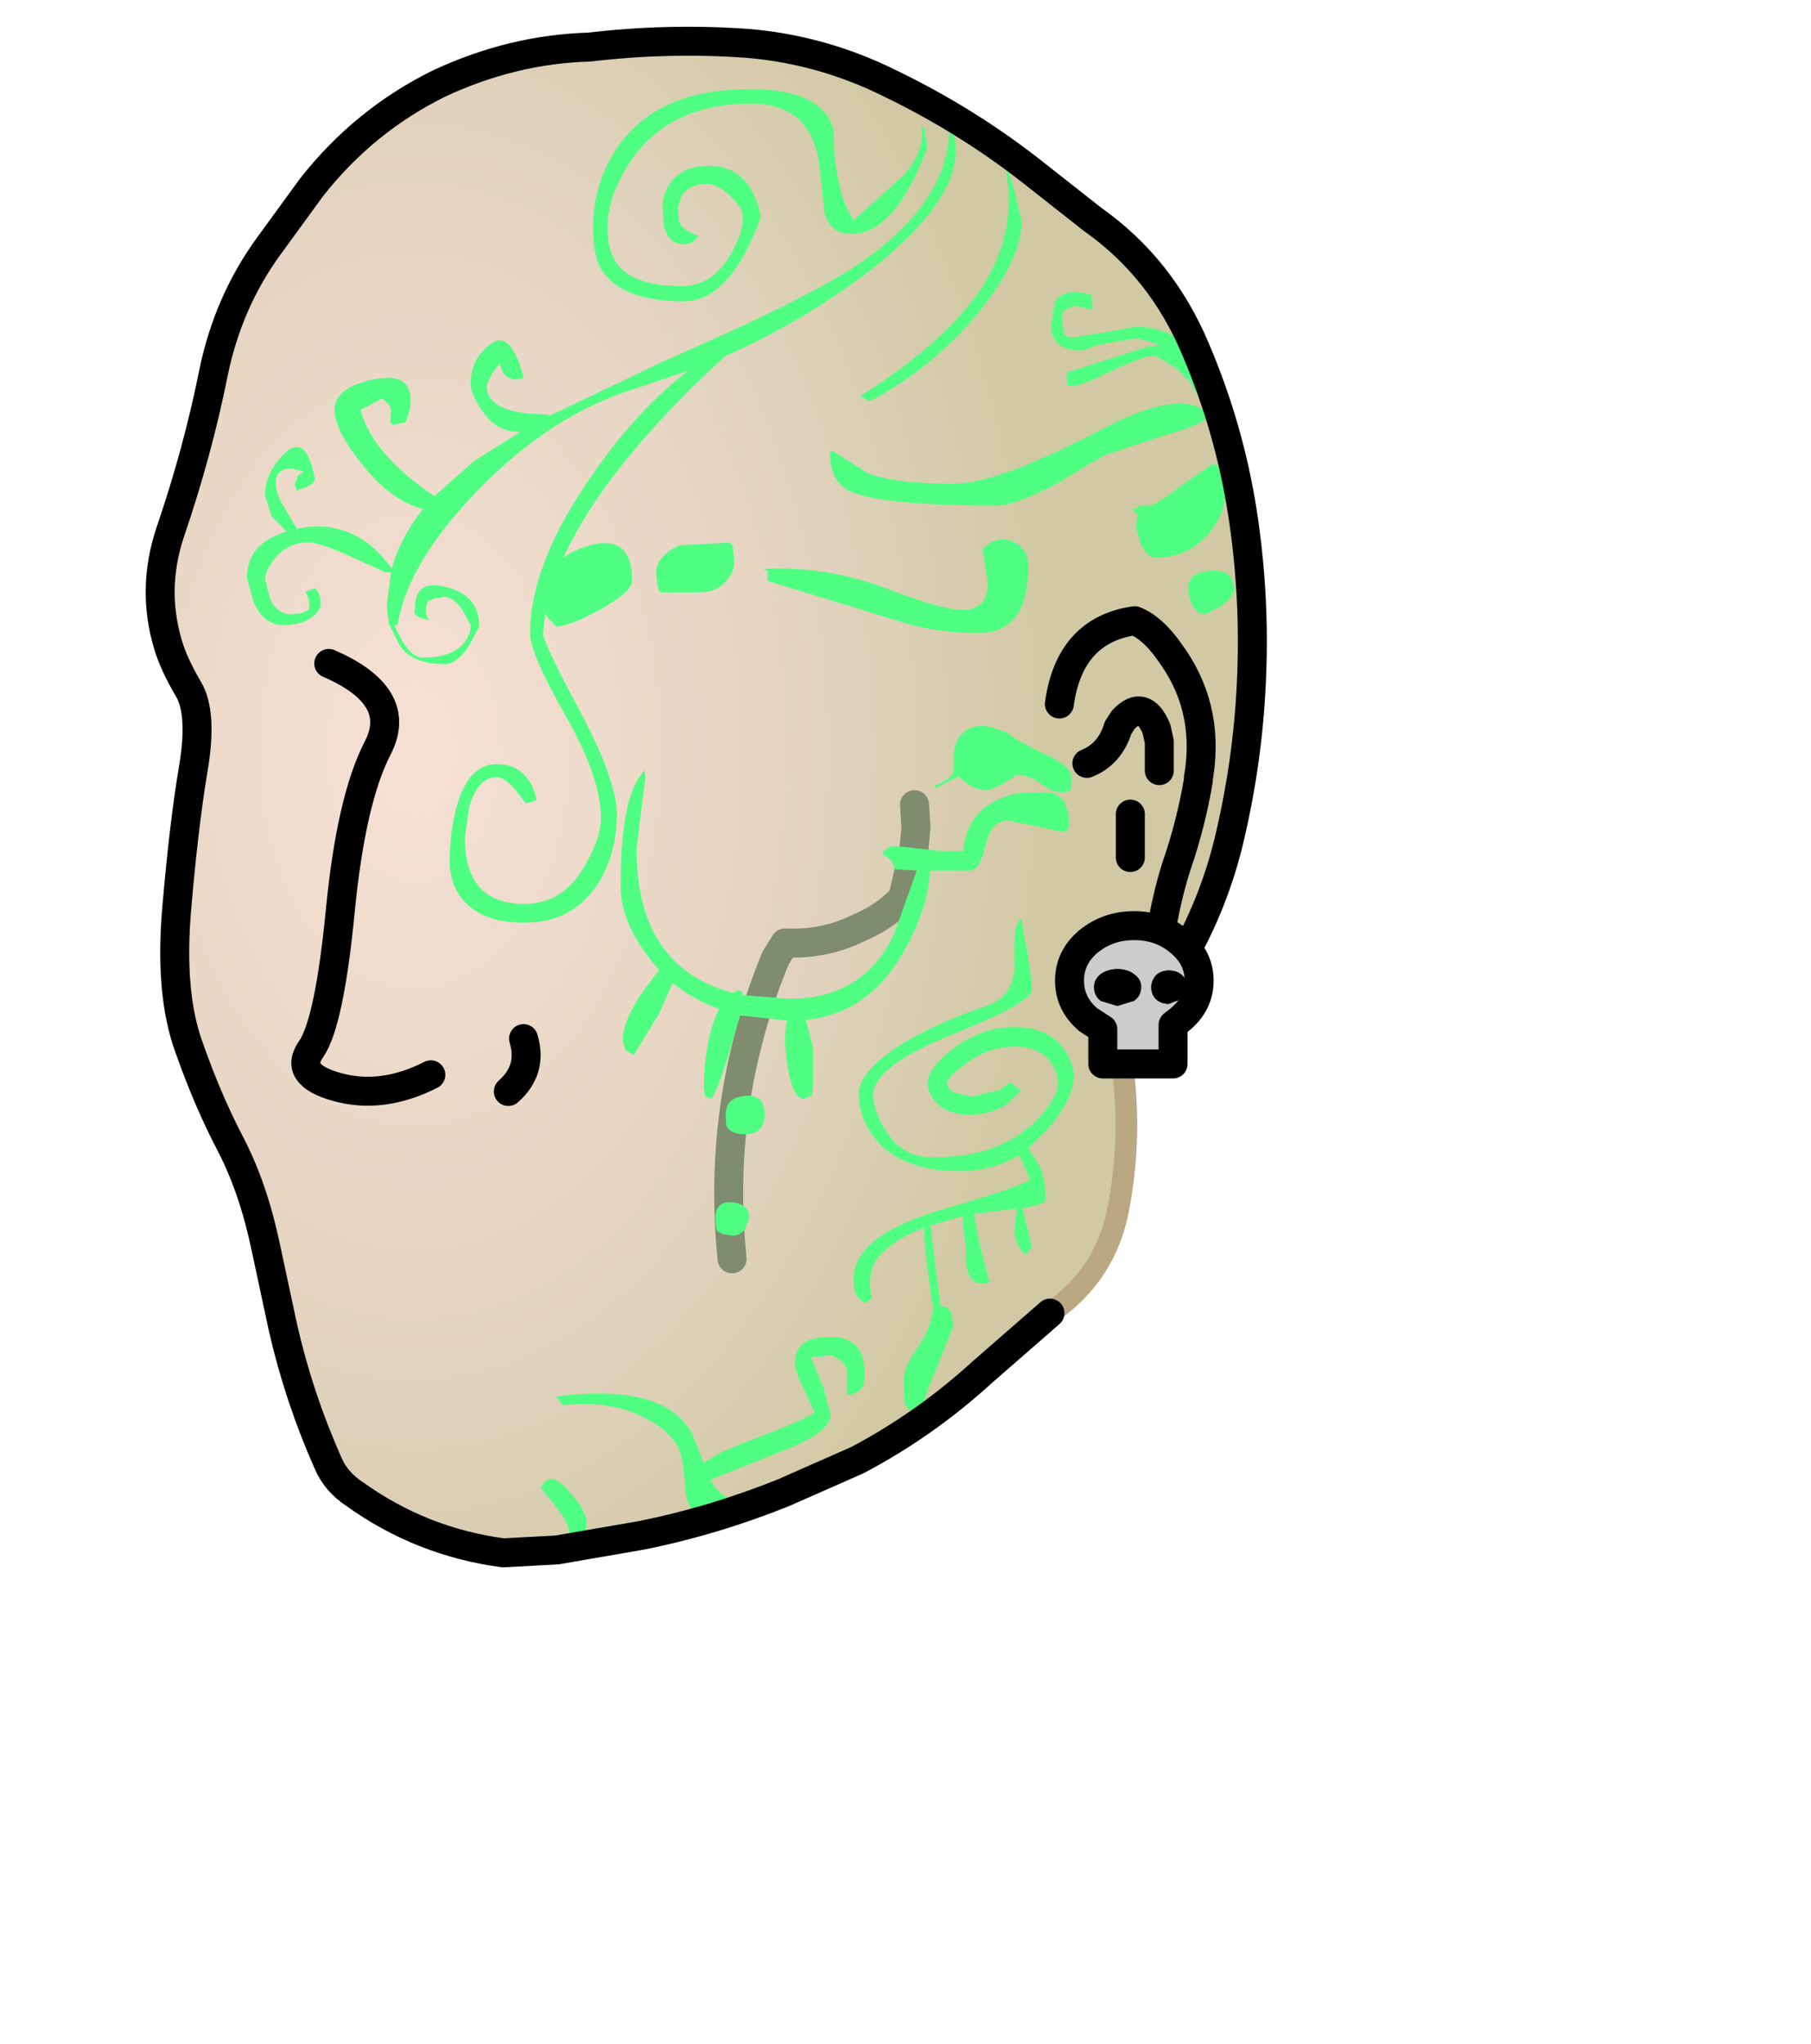 <?xml version="1.0" encoding="UTF-8" standalone="no"?>
<svg xmlns:xlink="http://www.w3.org/1999/xlink" xmlns="http://www.w3.org/2000/svg" height="141.1px" width="125.05px">
  <g transform="matrix(1.0, 0.0, 0.0, 1.0, 48.6, 54.85)">
    <g data-characterId="986" height="105.45" transform="matrix(1.0, 0.0, 0.0, 1.0, -38.05, -52.5)" width="76.4" xlink:href="#shape0">
      <g id="shape0" transform="matrix(1.0, 0.0, 0.0, 1.0, 38.05, 52.5)">
        <path d="M23.9 35.8 L19.2 39.9 Q15.25 43.5 10.6 45.95 L5.5 48.2 Q0.65 50.15 -4.35 51.15 L-10.15 52.15 -13.85 52.35 Q-19.5 51.6 -24.1 48.3 -25.4 47.45 -25.95 46.15 -27.95 41.65 -29.05 36.85 L-30.25 31.25 Q-31.1 27.2 -32.65 24.2 -34.25 21.15 -35.55 17.45 -36.9 13.75 -36.4 7.9 -35.9 2.05 -35.25 -1.8 -34.6 -5.65 -35.6 -7.3 -36.6 -9.0 -37.0 -10.35 -38.15 -14.2 -36.85 -18.1 -34.95 -23.65 -33.85 -29.15 -32.85 -34.0 -30.05 -37.85 L-27.1 -41.9 Q-23.45 -46.55 -18.25 -49.1 -13.2 -51.45 -7.9 -51.6 -2.4 -52.25 3.1 -51.85 8.25 -51.4 12.95 -49.05 18.3 -46.45 22.85 -42.85 L26.85 -39.7 Q31.6 -36.35 33.95 -30.75 36.3 -25.25 37.2 -19.4 38.1 -13.55 37.8 -7.6 37.55 -2.35 36.35 2.8 35.25 7.6 32.75 11.8 L31.15 11.1 32.65 12.05 30.05 16.25 28.55 16.75 Q29.75 22.5 28.65 28.45 27.8 33.15 23.9 35.8 M31.45 -1.65 L31.45 -3.65 31.25 -4.55 Q30.35 -6.65 28.95 -5.15 L28.6 -4.6 Q28.05 -2.8 26.45 -2.15 28.05 -2.8 28.6 -4.6 L28.95 -5.15 Q30.35 -6.65 31.25 -4.55 L31.45 -3.65 31.45 -1.65 M24.55 -6.25 Q25.25 -11.35 29.75 -12.0 31.0 -11.5 32.15 -9.85 34.9 -6.15 34.2 -1.45 L34.15 -1.2 34.15 -1.0 Q33.65 2.0 32.65 4.9 32.1 6.6 31.7 8.7 L31.15 11.1 Q28.35 14.4 25.55 11.75 28.35 14.4 31.15 11.1 L31.7 8.7 Q32.1 6.6 32.65 4.9 33.65 2.0 34.15 -1.0 L34.15 -1.2 34.2 -1.45 Q34.9 -6.15 32.15 -9.85 31.0 -11.5 29.75 -12.0 25.25 -11.35 24.55 -6.25 M29.45 4.35 L29.45 3.85 29.45 1.35 29.45 3.85 29.45 4.35 M14.55 0.7 L14.65 2.3 14.5 3.8 13.75 7.1 Q12.6 8.35 11.05 9.05 L10.05 9.5 Q8.0 10.35 5.6 10.25 L4.95 11.3 Q0.85 21.25 1.95 32.05 0.85 21.25 4.95 11.3 L5.6 10.25 Q8.0 10.35 10.05 9.5 L11.05 9.05 Q12.6 8.35 13.75 7.1 L14.5 3.8 14.65 2.3 14.55 0.7 M-13.5 20.5 Q-11.8 19.0 -12.45 16.85 -11.8 19.0 -13.5 20.5 M-25.9 -9.05 Q-20.7 -6.8 -22.5 -3.25 -24.35 0.3 -25.1 8.0 -25.85 15.7 -27.1 17.55 -28.4 19.35 -25.3 20.2 -22.2 21.05 -18.85 19.35 -22.2 21.05 -25.3 20.2 -28.4 19.35 -27.1 17.55 -25.85 15.7 -25.1 8.0 -24.35 0.3 -22.5 -3.25 -20.7 -6.8 -25.9 -9.05 M-26.25 18.6 L-26.2 18.55 -26.25 18.55 -26.25 18.6" fill="url(#gradient0)" fill-rule="evenodd" stroke="none"/>
        <path d="M32.65 12.05 L31.15 11.1 32.75 11.8 32.75 11.9 32.65 12.05" fill="url(#gradient1)" fill-rule="evenodd" stroke="none"/>
        <path d="M31.15 11.1 Q28.35 14.4 25.55 11.75 M31.15 11.1 L31.7 8.7 Q32.1 6.6 32.65 4.9 33.65 2.0 34.15 -1.0 L34.15 -1.2 34.2 -1.45 Q34.9 -6.15 32.15 -9.85 31.0 -11.5 29.75 -12.0 25.25 -11.35 24.55 -6.25 M26.45 -2.15 Q28.05 -2.8 28.6 -4.6 L28.95 -5.15 Q30.35 -6.65 31.25 -4.55 L31.45 -3.65 31.45 -1.65 M29.45 1.35 L29.45 3.85 29.45 4.35 M-18.85 19.35 Q-22.2 21.05 -25.3 20.2 -28.4 19.35 -27.1 17.55 -25.85 15.7 -25.1 8.0 -24.35 0.3 -22.5 -3.25 -20.7 -6.8 -25.9 -9.05 M-12.45 16.85 Q-11.8 19.0 -13.5 20.5" fill="none" stroke="#000000" stroke-linecap="round" stroke-linejoin="round" stroke-width="2.0"/>
        <path d="M1.95 32.05 Q0.85 21.25 4.95 11.3 L5.6 10.25 Q8.0 10.35 10.05 9.5 L11.05 9.05 Q12.6 8.35 13.75 7.1 L14.5 3.8 14.65 2.3 14.55 0.7" fill="none" stroke="#7f8c70" stroke-linecap="round" stroke-linejoin="round" stroke-width="2.0"/>
        <path d="M23.9 35.8 Q27.8 33.15 28.65 28.45 29.75 22.5 28.55 16.75" fill="none" stroke="#b9a882" stroke-linecap="round" stroke-linejoin="round" stroke-width="1.5"/>
        <path d="M21.0 -43.2 L21.5 -41.45 21.95 -39.6 Q21.95 -36.95 18.9 -33.2 15.7 -29.35 11.45 -27.15 L10.8 -27.5 Q17.0 -31.45 19.35 -35.25 21.65 -38.95 20.85 -43.2 L21.0 -43.2 M29.85 -32.3 Q31.25 -32.3 32.7 -31.55 33.95 -30.9 34.05 -30.45 L33.75 -30.0 33.6 -30.0 33.75 -29.75 Q34.8 -28.7 34.8 -28.05 L34.7 -27.4 34.5 -27.15 Q33.9 -27.7 33.65 -28.4 L32.6 -29.45 31.2 -30.3 Q30.4 -30.3 28.5 -29.4 26.35 -28.35 25.55 -28.2 L25.15 -28.25 25.05 -28.75 25.1 -29.15 30.6 -30.9 31.45 -31.0 30.7 -31.3 29.85 -31.5 27.25 -31.05 26.1 -30.65 Q24.6 -30.65 24.15 -31.55 23.95 -32.0 24.0 -32.55 L24.2 -33.9 Q24.75 -35.05 26.75 -34.5 L26.85 -33.45 26.5 -33.55 25.65 -33.75 24.9 -33.45 Q24.75 -33.2 24.75 -32.75 L24.85 -31.85 Q25.0 -31.55 25.5 -31.55 L27.7 -31.9 29.85 -32.3 M34.95 -26.15 Q34.35 -25.5 31.35 -24.65 L27.6 -23.4 24.35 -21.45 Q21.5 -19.95 20.2 -19.95 11.6 -19.95 9.8 -21.1 8.75 -21.75 8.7 -23.55 L8.85 -23.75 11.3 -22.2 Q13.2 -21.45 17.25 -21.45 20.3 -21.45 27.55 -25.25 32.25 -27.7 34.25 -26.7 L34.95 -26.15 M17.4 -44.5 Q17.4 -40.5 10.5 -35.45 6.3 -32.4 1.45 -30.25 -2.9 -26.3 -6.2 -22.05 -8.5 -19.0 -9.7 -16.35 -9.05 -16.85 -8.05 -17.15 -4.95 -18.1 -4.95 -14.75 -4.95 -14.0 -7.2 -12.75 -9.3 -11.6 -10.2 -11.6 L-10.85 -12.3 -10.95 -12.55 -11.1 -11.15 Q-11.1 -10.5 -8.55 -5.75 -6.0 -0.95 -6.0 1.4 -6.0 3.85 -7.15 5.9 -8.9 8.85 -12.4 8.85 -15.35 8.85 -16.7 7.2 -17.55 6.1 -17.55 4.65 -17.55 2.75 -17.15 1.15 -16.35 -2.1 -14.3 -2.1 -12.15 -2.1 -11.55 0.3 L-11.65 0.45 -12.3 0.6 -13.0 -0.3 Q-13.75 -1.2 -14.3 -1.2 -15.6 -1.2 -16.2 0.85 L-16.5 2.95 Q-16.5 7.55 -12.4 7.55 -9.6 7.55 -8.1 4.7 -7.1 2.9 -7.1 1.65 -7.1 -1.15 -9.55 -5.45 -12.0 -9.75 -12.0 -11.1 -12.0 -16.1 -7.4 -22.5 -4.5 -26.6 -1.1 -29.25 L-4.65 -28.05 Q-10.55 -26.25 -15.65 -20.95 -20.45 -16.0 -21.15 -11.7 L-21.35 -11.7 -21.35 -11.6 -20.85 -10.65 Q-20.15 -9.45 -19.4 -9.45 -17.3 -9.45 -16.5 -10.55 -16.1 -11.1 -16.1 -11.7 L-16.7 -12.8 Q-17.35 -13.65 -17.9 -13.65 L-18.55 -13.55 -19.05 -13.35 Q-19.4 -12.5 -18.95 -12.05 -19.9 -12.2 -20.0 -12.6 L-19.95 -12.85 Q-19.95 -14.95 -17.7 -14.3 -15.5 -13.7 -15.5 -11.6 L-16.2 -10.3 Q-17.05 -9.0 -17.85 -9.0 -20.15 -9.0 -21.0 -10.3 L-21.7 -11.7 -21.75 -11.7 -21.75 -11.85 -21.9 -13.0 -21.6 -15.35 -22.0 -15.35 -24.2 -16.35 Q-26.5 -17.4 -27.3 -17.4 -28.8 -17.4 -29.7 -16.2 -30.3 -15.35 -30.3 -14.9 L-29.95 -13.5 Q-29.45 -12.45 -28.5 -12.45 L-27.85 -12.5 -27.3 -12.75 Q-27.1 -13.15 -27.5 -14.0 L-26.85 -14.25 Q-26.45 -13.85 -26.45 -13.2 -26.45 -12.7 -27.0 -12.3 -27.7 -11.7 -29.05 -11.7 -30.4 -11.7 -31.1 -13.3 L-31.55 -14.95 Q-31.55 -17.35 -28.8 -18.15 L-29.85 -19.2 -30.3 -20.7 Q-30.3 -22.2 -28.95 -23.55 -27.45 -25.0 -26.85 -21.75 -27.0 -21.3 -27.95 -21.05 L-28.1 -20.95 -28.25 -21.4 -28.0 -22.05 -27.65 -22.25 -27.8 -22.35 -28.5 -22.5 Q-29.55 -22.5 -29.55 -21.55 -29.55 -20.7 -28.95 -19.8 L-28.1 -18.35 -27.85 -18.4 Q-24.0 -19.05 -21.55 -15.6 -20.95 -17.75 -19.4 -19.7 -21.55 -20.3 -23.4 -22.55 -25.5 -25.1 -25.5 -26.55 -25.5 -28.1 -22.85 -28.65 -20.25 -29.2 -20.25 -27.25 -20.25 -26.5 -20.6 -25.7 L-21.5 -25.5 -21.65 -25.75 -21.6 -26.4 Q-21.6 -26.85 -21.85 -27.0 L-22.2 -27.35 -23.7 -26.55 Q-22.9 -23.5 -18.6 -20.6 L-15.9 -23.0 -12.8 -24.95 -12.7 -25.05 -12.85 -25.05 Q-14.35 -25.05 -15.35 -26.55 -16.1 -27.7 -16.1 -28.35 -16.1 -30.05 -14.8 -31.05 -13.4 -32.2 -12.5 -29.0 L-12.45 -28.75 -12.9 -28.65 Q-13.55 -28.65 -13.85 -29.1 L-14.1 -29.75 -14.6 -29.1 -15.0 -28.25 Q-15.0 -26.25 -10.8 -26.25 L-10.65 -26.15 -2.7 -29.95 Q7.2 -34.25 10.65 -36.6 16.75 -40.75 16.95 -45.75 L16.95 -45.9 Q17.4 -45.6 17.4 -44.5 M13.8 -42.75 Q15.35 -44.6 15.0 -46.05 L15.2 -46.05 15.45 -44.7 Q13.2 -38.7 10.2 -38.7 8.75 -38.7 8.35 -40.1 L8.0 -43.2 Q7.55 -47.7 3.25 -47.7 -2.3 -47.7 -5.0 -43.8 -6.65 -41.35 -6.65 -39.15 -6.65 -37.55 -6.0 -36.65 -4.85 -35.1 -1.55 -35.1 0.55 -35.1 1.8 -37.2 2.7 -38.75 2.7 -39.8 2.7 -40.5 1.85 -41.3 0.95 -42.15 0.25 -42.15 -1.05 -42.15 -1.55 -41.3 L-1.8 -40.5 -1.7 -39.5 Q-1.45 -38.95 -0.35 -38.55 L-0.7 -38.2 Q-0.9 -38.0 -1.4 -38.0 -2.45 -38.0 -2.75 -39.2 L-2.85 -40.55 Q-2.85 -41.55 -2.25 -42.3 -1.45 -43.4 0.4 -43.4 2.35 -43.4 3.3 -41.7 3.9 -40.65 3.9 -39.75 1.8 -34.05 -1.4 -34.05 -5.65 -34.05 -7.05 -36.2 -7.65 -37.15 -7.65 -39.15 -7.65 -42.3 -5.85 -44.85 -3.35 -48.3 1.85 -48.65 8.1 -49.05 8.95 -45.9 9.0 -41.65 10.35 -39.65 L13.8 -42.75 M19.25 -16.95 Q20.25 -17.95 21.35 -17.45 22.4 -17.0 22.4 -15.75 22.4 -11.15 18.95 -11.15 16.2 -11.15 13.85 -11.85 L4.4 -14.75 4.4 -15.45 Q3.65 -15.6 5.15 -15.6 9.1 -15.6 12.8 -14.15 16.5 -12.75 17.85 -12.75 19.65 -12.75 19.6 -14.65 L19.25 -16.95 M2.0 -17.1 L2.1 -16.05 Q2.1 -15.35 1.55 -14.75 0.85 -13.9 -0.5 -13.95 L-3.0 -13.95 -3.15 -14.15 -3.3 -15.3 Q-3.3 -16.45 -1.7 -17.2 L1.85 -17.4 2.0 -17.1 M18.2 -0.75 L17.55 -1.25 16.05 -0.45 15.9 -0.6 Q17.05 -1.0 17.25 -1.6 L17.25 -2.55 Q17.25 -3.8 18.05 -4.4 19.1 -5.15 21.05 -4.2 21.45 -3.8 23.65 -2.75 25.4 -1.95 25.4 -1.1 L25.35 -0.45 Q25.35 -0.15 24.6 -0.15 L24.0 -0.3 23.25 -0.75 Q22.55 -1.35 21.6 -1.35 20.1 -0.3 19.5 -0.3 18.85 -0.3 18.2 -0.75 M35.8 -21.9 L36.0 -20.8 Q36.0 -19.35 34.8 -17.95 33.35 -16.35 31.25 -16.35 30.6 -16.35 30.15 -17.35 L29.85 -18.45 29.95 -19.35 29.7 -19.5 29.65 -19.7 30.0 -19.8 30.05 -19.95 30.85 -19.95 Q31.6 -20.25 32.8 -21.2 L35.1 -22.8 35.6 -22.7 35.85 -22.2 35.8 -21.9 M33.6 -13.4 Q33.45 -13.9 33.45 -14.3 33.45 -15.35 35.05 -15.45 36.6 -15.55 36.6 -14.15 36.6 -13.7 35.8 -13.05 L34.65 -12.45 Q33.9 -12.45 33.6 -13.4 M23.95 -0.15 Q25.2 0.25 25.2 1.85 L25.2 2.3 25.05 2.4 Q25.35 2.55 24.6 2.55 L23.0 2.2 21.0 1.8 Q19.8 1.8 19.45 3.55 19.05 5.25 18.35 5.25 L15.6 5.25 Q15.55 7.75 13.8 10.85 11.35 15.15 7.05 15.55 L7.55 17.5 7.55 19.95 7.5 20.6 7.45 20.8 6.9 21.0 Q5.9 21.0 5.6 17.1 5.6 16.3 5.75 15.6 L2.5 15.25 1.9 17.3 Q1.0 20.4 0.5 21.0 L0.1 20.85 0.0 20.25 Q0.0 18.65 0.3 17.1 0.6 15.7 1.05 14.8 -0.75 14.15 -2.15 13.0 L-3.05 15.05 -4.85 18.0 -5.45 17.6 -5.6 16.9 Q-5.6 15.8 -4.45 13.95 L-3.1 12.1 -3.65 11.45 Q-5.75 8.8 -5.75 6.3 -5.75 0.2 -4.2 -1.55 -4.05 -1.85 -4.05 -1.1 L-4.65 3.75 Q-4.65 8.7 -2.2 11.3 L-2.0 11.5 Q-0.45 13.05 2.05 13.7 L2.4 13.5 2.65 13.6 2.7 13.85 5.9 14.1 Q11.05 14.1 13.15 9.6 L14.7 5.25 13.1 5.15 Q13.3 4.75 12.3 4.05 12.75 3.55 13.15 3.55 L16.4 3.9 17.9 3.9 Q18.2 0.65 21.7 -0.1 L23.95 -0.15 M21.9 8.55 Q22.65 12.3 22.65 13.5 22.65 14.35 17.2 16.55 11.7 18.75 11.7 20.75 11.7 21.8 12.5 23.1 13.65 25.05 15.8 25.05 20.3 25.05 22.8 22.65 24.45 21.0 24.45 19.9 24.45 19.05 23.85 18.35 23.05 17.4 21.5 17.4 19.65 17.4 18.05 18.6 16.8 19.55 16.8 19.9 16.8 20.35 17.4 20.6 L18.5 20.85 20.45 20.4 21.15 19.85 21.9 20.45 20.95 21.35 Q19.85 22.1 18.35 22.1 16.7 22.1 15.9 21.1 15.45 20.5 15.45 19.95 15.45 18.9 17.2 17.55 19.2 16.05 21.45 16.05 23.9 16.05 24.95 17.7 25.5 18.5 25.55 19.4 25.55 21.05 23.6 23.25 L22.4 24.4 23.25 25.75 Q23.6 26.65 23.6 27.95 23.6 28.3 22.0 28.55 L22.65 31.25 22.2 31.8 Q21.45 30.95 21.45 30.15 L21.6 28.6 20.2 28.75 18.65 28.95 19.0 30.8 19.65 33.45 Q19.95 33.75 19.2 33.75 18.25 33.75 18.1 32.25 18.1 30.55 17.9 30.0 L17.9 29.1 15.65 29.75 16.35 35.35 Q16.75 35.3 17.0 35.6 L17.25 36.6 16.1 39.55 Q14.95 42.05 15.05 43.2 14.05 42.6 13.85 41.9 L13.8 40.5 Q13.8 39.5 14.75 38.2 15.7 36.85 15.8 35.55 L15.85 35.55 Q15.2 31.4 15.2 29.9 14.15 30.3 13.25 30.9 11.9 31.75 11.6 32.8 11.35 33.6 11.6 34.8 L11.15 35.1 Q10.55 34.8 10.4 34.2 L10.35 33.4 Q10.35 30.45 16.45 28.65 22.5 26.9 22.5 26.55 L22.05 25.45 21.75 24.9 Q19.9 26.0 17.7 26.0 13.35 26.0 11.6 23.45 10.7 22.15 10.7 20.7 10.7 19.2 13.25 17.5 15.65 15.9 19.5 14.6 21.55 13.9 21.45 11.5 21.35 8.9 21.9 8.55 M2.85 23.45 Q1.8 23.45 1.55 22.85 L1.5 22.15 Q1.5 20.9 2.85 20.8 4.2 20.7 4.2 22.05 4.2 23.45 2.85 23.45 M2.85 30.0 Q2.5 30.45 1.95 30.45 L1.3 30.35 0.95 30.15 Q0.8 30.0 0.8 29.25 0.8 28.05 2.0 28.15 3.15 28.3 3.15 29.25 L2.85 30.0 M8.85 38.7 L7.4 38.85 8.3 41.05 8.75 42.8 Q8.75 43.95 5.85 45.15 L0.45 47.3 Q1.1 48.55 2.3 48.8 L2.4 48.95 2.45 49.5 Q2.45 50.0 2.0 50.15 L0.95 50.25 Q-0.85 50.25 -1.25 48.3 -1.4 46.05 -1.65 45.35 -2.2 44.0 -3.95 43.1 -6.3 41.8 -9.75 42.15 L-10.2 41.55 Q-2.65 40.6 -0.8 44.15 L0.0 46.15 Q0.9 45.45 2.9 44.7 7.15 43.1 7.65 42.65 L6.8 40.8 Q6.3 39.9 6.3 39.15 6.3 37.45 8.7 37.45 11.1 37.4 11.1 39.95 L11.05 40.7 Q10.8 41.35 9.9 41.45 L9.9 40.05 Q9.9 39.5 9.5 39.1 L8.85 38.7 M-9.35 48.05 Q-8.1 49.45 -8.1 50.25 -8.1 50.9 -8.45 51.5 L-9.3 52.25 -9.45 51.4 -9.3 51.0 Q-9.3 50.4 -9.95 49.5 L-11.25 47.85 Q-10.65 46.55 -9.35 48.05" fill="#4fff82" fill-rule="evenodd" stroke="none"/>
        <path d="M30.05 16.25 L32.65 12.05 32.75 11.9 32.75 11.8 Q35.25 7.6 36.35 2.8 37.55 -2.35 37.8 -7.6 38.1 -13.55 37.2 -19.4 36.3 -25.25 33.95 -30.75 31.6 -36.35 26.85 -39.7 L22.85 -42.85 Q18.3 -46.45 12.95 -49.05 8.25 -51.4 3.1 -51.85 -2.4 -52.25 -7.9 -51.6 -13.2 -51.45 -18.25 -49.1 -23.45 -46.55 -27.1 -41.9 L-30.05 -37.85 Q-32.85 -34.0 -33.85 -29.15 -34.95 -23.65 -36.85 -18.1 -38.15 -14.2 -37.0 -10.35 -36.6 -9.0 -35.6 -7.3 -34.6 -5.65 -35.25 -1.8 -35.9 2.05 -36.4 7.9 -36.9 13.75 -35.55 17.45 -34.25 21.15 -32.65 24.2 -31.1 27.2 -30.25 31.25 L-29.05 36.85 Q-27.95 41.65 -25.95 46.15 -25.4 47.45 -24.1 48.3 -19.5 51.6 -13.85 52.35 L-10.15 52.15 -4.35 51.15 Q0.65 50.15 5.5 48.2 L10.6 45.95 Q15.25 43.5 19.2 39.9 L23.9 35.8" fill="none" stroke="#000000" stroke-linecap="round" stroke-linejoin="round" stroke-width="2.0"/>
        <path d="M32.4 18.6 L27.55 18.6 27.55 16.2 26.55 15.55 Q25.25 14.45 25.25 12.85 25.25 11.25 26.55 10.15 27.9 9.05 29.7 9.05 31.55 9.05 32.85 10.15 34.2 11.25 34.2 12.85 34.2 14.45 32.85 15.55 L32.4 15.9 32.4 18.6 M30.2 13.3 Q30.2 12.75 29.7 12.4 29.25 12.05 28.55 12.05 27.9 12.05 27.4 12.4 26.95 12.75 26.95 13.3 26.95 13.9 27.4 14.25 L28.55 14.6 29.7 14.25 Q30.2 13.9 30.2 13.3 M33.4 13.3 Q33.4 12.85 33.05 12.5 32.7 12.15 32.1 12.15 31.55 12.15 31.2 12.5 30.9 12.85 30.9 13.3 30.9 13.8 31.2 14.1 31.55 14.45 32.1 14.45 L33.05 14.1 Q33.4 13.8 33.4 13.3" fill="#cccccc" fill-rule="evenodd" stroke="none"/>
        <path d="M33.4 13.3 Q33.4 13.8 33.05 14.1 L32.1 14.45 Q31.55 14.45 31.2 14.1 30.9 13.8 30.9 13.3 30.9 12.85 31.2 12.5 31.55 12.15 32.1 12.15 32.7 12.15 33.05 12.5 33.4 12.85 33.4 13.3 M30.2 13.3 Q30.2 13.9 29.7 14.25 L28.55 14.6 27.4 14.25 Q26.95 13.9 26.95 13.3 26.95 12.75 27.4 12.4 27.9 12.05 28.55 12.05 29.25 12.05 29.7 12.4 30.2 12.75 30.2 13.3" fill="#000000" fill-rule="evenodd" stroke="none"/>
        <path d="M32.4 18.6 L27.55 18.6 27.55 16.2 26.55 15.55 Q25.25 14.45 25.25 12.85 25.25 11.25 26.55 10.15 27.9 9.05 29.7 9.05 31.55 9.05 32.85 10.15 34.2 11.25 34.2 12.85 34.2 14.45 32.85 15.55 L32.4 15.9 32.4 18.6 Z" fill="none" stroke="#000000" stroke-linecap="round" stroke-linejoin="round" stroke-width="2.0"/>
      </g>
    </g>
  </g>
  <defs>
    <radialGradient cx="0" cy="0" gradientTransform="matrix(0.054, 0.0, 0.0, 0.082, -20.0, -3.0)" gradientUnits="userSpaceOnUse" id="gradient0" r="819.2" spreadMethod="pad">
      <stop offset="0.0" stop-color="#f7e1d5"/>
      <stop offset="0.627" stop-color="#e2d3bf"/>
      <stop offset="1.0" stop-color="#d1c9a3"/>
    </radialGradient>
    <radialGradient cx="0" cy="0" gradientTransform="matrix(0.049, 0.0, 0.0, 0.068, -16.0, 3.0)" gradientUnits="userSpaceOnUse" id="gradient1" r="819.2" spreadMethod="pad">
      <stop offset="0.0" stop-color="#f1d0b1"/>
      <stop offset="0.627" stop-color="#ecc59d"/>
      <stop offset="1.0" stop-color="#e9bb8f"/>
    </radialGradient>
  </defs>
</svg>
